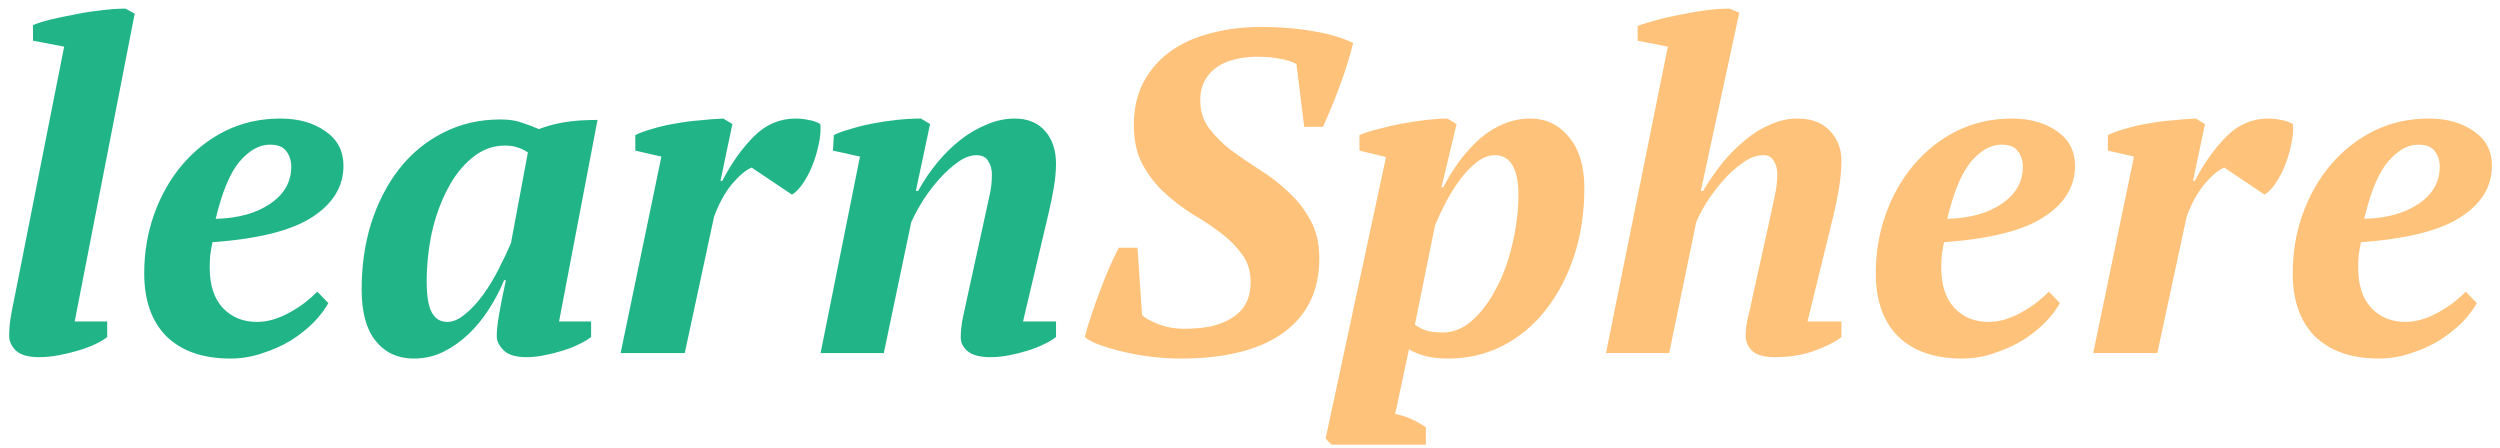 <svg width="262" height="47" viewBox="0 0 262 47" fill="none" xmlns="http://www.w3.org/2000/svg">
<path d="M6.723 4.888L3.459 4.264V2.632C3.907 2.44 4.515 2.248 5.283 2.056C6.051 1.864 6.883 1.688 7.779 1.528C8.675 1.336 9.587 1.192 10.515 1.096C11.475 0.968 12.355 0.904 13.155 0.904L14.115 1.432L7.827 33.688H11.235V35.32C10.915 35.576 10.483 35.832 9.939 36.088C9.395 36.344 8.787 36.568 8.115 36.76C7.475 36.952 6.803 37.112 6.099 37.24C5.395 37.368 4.723 37.432 4.083 37.432C2.995 37.432 2.195 37.208 1.683 36.76C1.203 36.28 0.963 35.768 0.963 35.224C0.963 34.584 1.011 33.96 1.107 33.352C1.203 32.744 1.331 32.072 1.491 31.336L6.723 4.888ZM34.411 31.768C34.059 32.408 33.547 33.08 32.875 33.784C32.203 34.456 31.419 35.08 30.523 35.656C29.627 36.2 28.635 36.648 27.547 37C26.459 37.384 25.323 37.576 24.139 37.576C21.291 37.576 19.067 36.808 17.467 35.272C15.899 33.704 15.115 31.496 15.115 28.648C15.115 26.44 15.467 24.36 16.171 22.408C16.875 20.456 17.851 18.744 19.099 17.272C20.379 15.768 21.883 14.584 23.611 13.72C25.371 12.856 27.291 12.424 29.371 12.424C31.291 12.424 32.875 12.872 34.123 13.768C35.371 14.632 35.995 15.832 35.995 17.368C35.995 19.544 34.907 21.336 32.731 22.744C30.587 24.152 27.099 25.032 22.267 25.384C22.171 25.832 22.091 26.296 22.027 26.776C21.995 27.224 21.979 27.656 21.979 28.072C21.979 29.896 22.443 31.304 23.371 32.296C24.299 33.256 25.483 33.736 26.923 33.736C27.531 33.736 28.139 33.64 28.747 33.448C29.355 33.256 29.931 33 30.475 32.68C31.051 32.36 31.563 32.024 32.011 31.672C32.491 31.288 32.907 30.92 33.259 30.568L34.411 31.768ZM28.267 15.16C27.179 15.16 26.123 15.752 25.099 16.936C24.107 18.12 23.275 20.12 22.603 22.936C24.971 22.872 26.875 22.344 28.315 21.352C29.787 20.36 30.523 19.064 30.523 17.464C30.523 16.824 30.347 16.28 29.995 15.832C29.675 15.384 29.099 15.16 28.267 15.16ZM46.876 33.736C47.484 33.736 48.108 33.464 48.748 32.92C49.42 32.376 50.044 31.704 50.62 30.904C51.228 30.072 51.772 29.176 52.252 28.216C52.764 27.224 53.196 26.312 53.548 25.48L55.324 15.976C54.94 15.72 54.572 15.544 54.22 15.448C53.9 15.32 53.468 15.256 52.924 15.256C51.644 15.256 50.492 15.688 49.468 16.552C48.444 17.384 47.58 18.488 46.876 19.864C46.172 21.208 45.628 22.728 45.244 24.424C44.892 26.12 44.716 27.816 44.716 29.512C44.716 30.984 44.892 32.056 45.244 32.728C45.596 33.4 46.14 33.736 46.876 33.736ZM52.828 29.368C52.412 30.392 51.884 31.4 51.244 32.392C50.636 33.352 49.932 34.216 49.132 34.984C48.332 35.752 47.452 36.376 46.492 36.856C45.532 37.336 44.492 37.576 43.372 37.576C41.708 37.576 40.38 36.968 39.388 35.752C38.396 34.536 37.9 32.728 37.9 30.328C37.9 27.832 38.236 25.512 38.908 23.368C39.612 21.192 40.588 19.304 41.836 17.704C43.116 16.072 44.652 14.808 46.444 13.912C48.236 12.984 50.236 12.52 52.444 12.52C53.276 12.52 53.98 12.616 54.556 12.808C55.164 13 55.804 13.24 56.476 13.528C57.308 13.208 58.204 12.968 59.164 12.808C60.124 12.648 61.276 12.568 62.62 12.568L58.588 33.688H61.948V35.32C61.628 35.576 61.196 35.832 60.652 36.088C60.14 36.344 59.564 36.568 58.924 36.76C58.316 36.952 57.676 37.112 57.004 37.24C56.364 37.368 55.756 37.432 55.18 37.432C54.06 37.432 53.26 37.192 52.78 36.712C52.3 36.232 52.06 35.736 52.06 35.224C52.06 34.648 52.14 33.896 52.3 32.968C52.46 32.008 52.7 30.808 53.02 29.368H52.828ZM78.771 17.56C78.163 17.816 77.475 18.392 76.707 19.288C75.971 20.184 75.347 21.32 74.835 22.696L71.763 37H65.043L69.315 16.408L66.579 15.784V14.152C67.123 13.896 67.747 13.672 68.451 13.48C69.187 13.256 69.955 13.08 70.755 12.952C71.587 12.792 72.435 12.68 73.299 12.616C74.163 12.52 74.995 12.456 75.795 12.424L76.755 13L75.507 18.952H75.699C76.659 17.096 77.763 15.544 79.011 14.296C80.259 13.048 81.715 12.424 83.379 12.424C83.827 12.424 84.275 12.472 84.723 12.568C85.171 12.632 85.587 12.776 85.971 13C86.035 13.672 85.971 14.408 85.779 15.208C85.619 15.976 85.395 16.712 85.107 17.416C84.819 18.12 84.483 18.744 84.099 19.288C83.715 19.832 83.347 20.2 82.995 20.392L78.771 17.56ZM103.086 23.32C103.31 22.328 103.502 21.448 103.662 20.68C103.854 19.912 103.95 19.112 103.95 18.28C103.95 17.736 103.822 17.272 103.566 16.888C103.342 16.472 102.926 16.264 102.318 16.264C101.71 16.264 101.07 16.504 100.398 16.984C99.758 17.432 99.118 18.008 98.478 18.712C97.87 19.384 97.294 20.136 96.75 20.968C96.238 21.8 95.822 22.568 95.502 23.272L92.622 37H85.998L90.126 16.408L87.294 15.784L87.39 14.152C87.838 13.928 88.414 13.72 89.118 13.528C89.822 13.304 90.59 13.112 91.422 12.952C92.254 12.792 93.102 12.664 93.966 12.568C94.862 12.472 95.71 12.424 96.51 12.424L97.47 13L95.982 20.008H96.222C96.798 18.952 97.47 17.96 98.238 17.032C99.006 16.104 99.822 15.304 100.686 14.632C101.55 13.96 102.462 13.432 103.422 13.048C104.382 12.632 105.358 12.424 106.35 12.424C107.694 12.424 108.75 12.856 109.518 13.72C110.286 14.584 110.67 15.736 110.67 17.176C110.67 17.912 110.59 18.76 110.43 19.72C110.27 20.648 110.078 21.576 109.854 22.504L107.214 33.688H110.67V35.32C110.35 35.576 109.918 35.832 109.374 36.088C108.862 36.344 108.286 36.568 107.646 36.76C107.038 36.952 106.398 37.112 105.726 37.24C105.054 37.368 104.414 37.432 103.806 37.432C102.718 37.432 101.918 37.224 101.406 36.808C100.926 36.392 100.686 35.912 100.686 35.368C100.686 34.696 100.766 33.976 100.926 33.208C101.086 32.44 101.246 31.704 101.406 31L103.086 23.32Z" fill="#20B486"/>
<path d="M119.689 33.016C120.009 33.336 120.585 33.656 121.417 33.976C122.249 34.296 123.129 34.456 124.057 34.456C125.049 34.456 125.977 34.376 126.841 34.216C127.705 34.024 128.441 33.736 129.049 33.352C129.689 32.968 130.185 32.472 130.537 31.864C130.889 31.224 131.065 30.456 131.065 29.56C131.065 28.408 130.761 27.432 130.153 26.632C129.545 25.8 128.793 25.048 127.897 24.376C127.001 23.704 126.009 23.048 124.921 22.408C123.865 21.736 122.889 20.984 121.993 20.152C121.097 19.32 120.345 18.344 119.737 17.224C119.129 16.104 118.825 14.728 118.825 13.096C118.825 11.4 119.161 9.912 119.833 8.632C120.505 7.352 121.433 6.28 122.617 5.416C123.801 4.552 125.209 3.912 126.841 3.496C128.473 3.048 130.265 2.824 132.217 2.824C134.169 2.824 135.945 2.968 137.545 3.256C139.177 3.512 140.601 3.928 141.817 4.504C141.657 5.144 141.449 5.88 141.193 6.712C140.937 7.544 140.649 8.376 140.329 9.208C140.041 10.008 139.737 10.776 139.417 11.512C139.129 12.216 138.873 12.808 138.649 13.288H136.681L135.865 6.712C135.417 6.456 134.809 6.264 134.041 6.136C133.305 6.008 132.537 5.944 131.737 5.944C130.905 5.944 130.121 6.04 129.385 6.232C128.681 6.392 128.057 6.664 127.513 7.048C127.001 7.4 126.585 7.864 126.265 8.44C125.945 9.016 125.785 9.704 125.785 10.504C125.785 11.624 126.089 12.6 126.697 13.432C127.337 14.264 128.105 15.032 129.001 15.736C129.929 16.408 130.937 17.096 132.025 17.8C133.113 18.472 134.105 19.24 135.001 20.104C135.929 20.936 136.697 21.912 137.305 23.032C137.945 24.152 138.265 25.496 138.265 27.064C138.265 30.456 137.001 33.064 134.473 34.888C131.977 36.68 128.393 37.576 123.721 37.576C122.697 37.576 121.657 37.512 120.601 37.384C119.577 37.256 118.601 37.08 117.673 36.856C116.745 36.632 115.929 36.392 115.225 36.136C114.521 35.88 114.009 35.608 113.689 35.32C113.881 34.552 114.121 33.752 114.409 32.92C114.697 32.056 115.001 31.208 115.321 30.376C115.641 29.512 115.961 28.712 116.281 27.976C116.633 27.208 116.953 26.536 117.241 25.96H119.209L119.689 33.016ZM146.217 43.384C146.761 43.48 147.321 43.656 147.897 43.912C148.505 44.2 149.017 44.488 149.433 44.776V46.6H139.545L138.921 45.976L145.257 16.456L142.473 15.784V14.152C142.985 13.928 143.641 13.72 144.441 13.528C145.241 13.304 146.073 13.112 146.937 12.952C147.801 12.792 148.649 12.664 149.481 12.568C150.313 12.472 151.049 12.424 151.689 12.424L152.649 13L151.065 19.624H151.257C151.769 18.632 152.345 17.704 152.985 16.84C153.657 15.944 154.361 15.176 155.097 14.536C155.865 13.864 156.681 13.352 157.545 13C158.441 12.616 159.385 12.424 160.377 12.424C162.009 12.424 163.353 13.064 164.409 14.344C165.497 15.624 166.041 17.416 166.041 19.72C166.041 22.312 165.673 24.712 164.937 26.92C164.201 29.096 163.193 30.984 161.913 32.584C160.665 34.152 159.161 35.384 157.401 36.28C155.673 37.144 153.801 37.576 151.785 37.576C150.857 37.576 150.089 37.496 149.481 37.336C148.905 37.208 148.297 36.968 147.657 36.616L146.217 43.384ZM156.681 16.264C156.009 16.264 155.353 16.52 154.713 17.032C154.105 17.512 153.529 18.12 152.985 18.856C152.441 19.592 151.945 20.392 151.497 21.256C151.049 22.12 150.681 22.904 150.393 23.608L148.281 34.024C148.697 34.312 149.097 34.52 149.481 34.648C149.897 34.776 150.489 34.84 151.257 34.84C152.345 34.84 153.369 34.408 154.329 33.544C155.289 32.68 156.121 31.56 156.825 30.184C157.561 28.808 158.121 27.256 158.505 25.528C158.921 23.8 159.129 22.088 159.129 20.392C159.129 19.048 158.921 18.024 158.505 17.32C158.089 16.616 157.481 16.264 156.681 16.264ZM171.621 4.264V2.728C172.101 2.536 172.709 2.344 173.445 2.152C174.213 1.928 175.029 1.736 175.893 1.576C176.789 1.384 177.701 1.224 178.629 1.096C179.557 0.968 180.437 0.904 181.269 0.904L182.277 1.336L178.245 20.008H178.485C179.093 18.984 179.765 18.008 180.501 17.08C181.269 16.152 182.069 15.352 182.901 14.68C183.733 13.976 184.613 13.432 185.541 13.048C186.469 12.632 187.413 12.424 188.373 12.424C189.845 12.424 190.981 12.856 191.781 13.72C192.581 14.552 192.981 15.592 192.981 16.84C192.981 17.704 192.901 18.632 192.741 19.624C192.581 20.616 192.389 21.576 192.165 22.504L189.429 33.688H192.981V35.32C192.341 35.832 191.397 36.312 190.149 36.76C188.933 37.208 187.541 37.432 185.973 37.432C184.917 37.432 184.149 37.224 183.669 36.808C183.189 36.36 182.949 35.832 182.949 35.224C182.949 34.648 183.013 34.056 183.141 33.448C183.301 32.84 183.461 32.136 183.621 31.336L185.397 23.32C185.621 22.328 185.813 21.432 185.973 20.632C186.165 19.8 186.261 19.016 186.261 18.28C186.261 17.704 186.133 17.224 185.877 16.84C185.653 16.456 185.301 16.264 184.821 16.264C184.085 16.264 183.349 16.536 182.613 17.08C181.877 17.592 181.189 18.216 180.549 18.952C179.909 19.688 179.333 20.456 178.821 21.256C178.341 22.056 177.989 22.728 177.765 23.272L174.933 37H168.309L174.789 4.888L171.621 4.264ZM215.88 31.768C215.528 32.408 215.016 33.08 214.344 33.784C213.672 34.456 212.888 35.08 211.992 35.656C211.096 36.2 210.104 36.648 209.016 37C207.928 37.384 206.792 37.576 205.608 37.576C202.76 37.576 200.536 36.808 198.936 35.272C197.368 33.704 196.584 31.496 196.584 28.648C196.584 26.44 196.936 24.36 197.64 22.408C198.344 20.456 199.32 18.744 200.568 17.272C201.848 15.768 203.352 14.584 205.08 13.72C206.84 12.856 208.76 12.424 210.84 12.424C212.76 12.424 214.344 12.872 215.592 13.768C216.84 14.632 217.464 15.832 217.464 17.368C217.464 19.544 216.376 21.336 214.2 22.744C212.056 24.152 208.568 25.032 203.736 25.384C203.64 25.832 203.56 26.296 203.496 26.776C203.464 27.224 203.448 27.656 203.448 28.072C203.448 29.896 203.912 31.304 204.84 32.296C205.768 33.256 206.952 33.736 208.392 33.736C209 33.736 209.608 33.64 210.216 33.448C210.824 33.256 211.4 33 211.944 32.68C212.52 32.36 213.032 32.024 213.48 31.672C213.96 31.288 214.376 30.92 214.728 30.568L215.88 31.768ZM209.736 15.16C208.648 15.16 207.592 15.752 206.568 16.936C205.576 18.12 204.744 20.12 204.072 22.936C206.44 22.872 208.344 22.344 209.784 21.352C211.256 20.36 211.992 19.064 211.992 17.464C211.992 16.824 211.816 16.28 211.464 15.832C211.144 15.384 210.568 15.16 209.736 15.16ZM233.097 17.56C232.489 17.816 231.801 18.392 231.033 19.288C230.297 20.184 229.673 21.32 229.161 22.696L226.089 37H219.369L223.641 16.408L220.905 15.784V14.152C221.449 13.896 222.073 13.672 222.777 13.48C223.513 13.256 224.281 13.08 225.081 12.952C225.913 12.792 226.761 12.68 227.625 12.616C228.489 12.52 229.321 12.456 230.121 12.424L231.081 13L229.833 18.952H230.025C230.985 17.096 232.089 15.544 233.337 14.296C234.585 13.048 236.041 12.424 237.705 12.424C238.153 12.424 238.601 12.472 239.049 12.568C239.497 12.632 239.913 12.776 240.297 13C240.361 13.672 240.297 14.408 240.105 15.208C239.945 15.976 239.721 16.712 239.433 17.416C239.145 18.12 238.809 18.744 238.425 19.288C238.041 19.832 237.673 20.2 237.321 20.392L233.097 17.56ZM259.572 31.768C259.22 32.408 258.708 33.08 258.036 33.784C257.364 34.456 256.58 35.08 255.684 35.656C254.788 36.2 253.796 36.648 252.708 37C251.62 37.384 250.484 37.576 249.3 37.576C246.452 37.576 244.228 36.808 242.628 35.272C241.06 33.704 240.276 31.496 240.276 28.648C240.276 26.44 240.628 24.36 241.332 22.408C242.036 20.456 243.012 18.744 244.26 17.272C245.54 15.768 247.044 14.584 248.772 13.72C250.532 12.856 252.452 12.424 254.532 12.424C256.452 12.424 258.036 12.872 259.284 13.768C260.532 14.632 261.156 15.832 261.156 17.368C261.156 19.544 260.068 21.336 257.892 22.744C255.748 24.152 252.26 25.032 247.428 25.384C247.332 25.832 247.252 26.296 247.188 26.776C247.156 27.224 247.14 27.656 247.14 28.072C247.14 29.896 247.604 31.304 248.532 32.296C249.46 33.256 250.644 33.736 252.084 33.736C252.692 33.736 253.3 33.64 253.908 33.448C254.516 33.256 255.092 33 255.636 32.68C256.212 32.36 256.724 32.024 257.172 31.672C257.652 31.288 258.068 30.92 258.42 30.568L259.572 31.768ZM253.428 15.16C252.34 15.16 251.284 15.752 250.26 16.936C249.268 18.12 248.436 20.12 247.764 22.936C250.132 22.872 252.036 22.344 253.476 21.352C254.948 20.36 255.684 19.064 255.684 17.464C255.684 16.824 255.508 16.28 255.156 15.832C254.836 15.384 254.26 15.16 253.428 15.16Z" fill="#FFC27A"/>
</svg>
